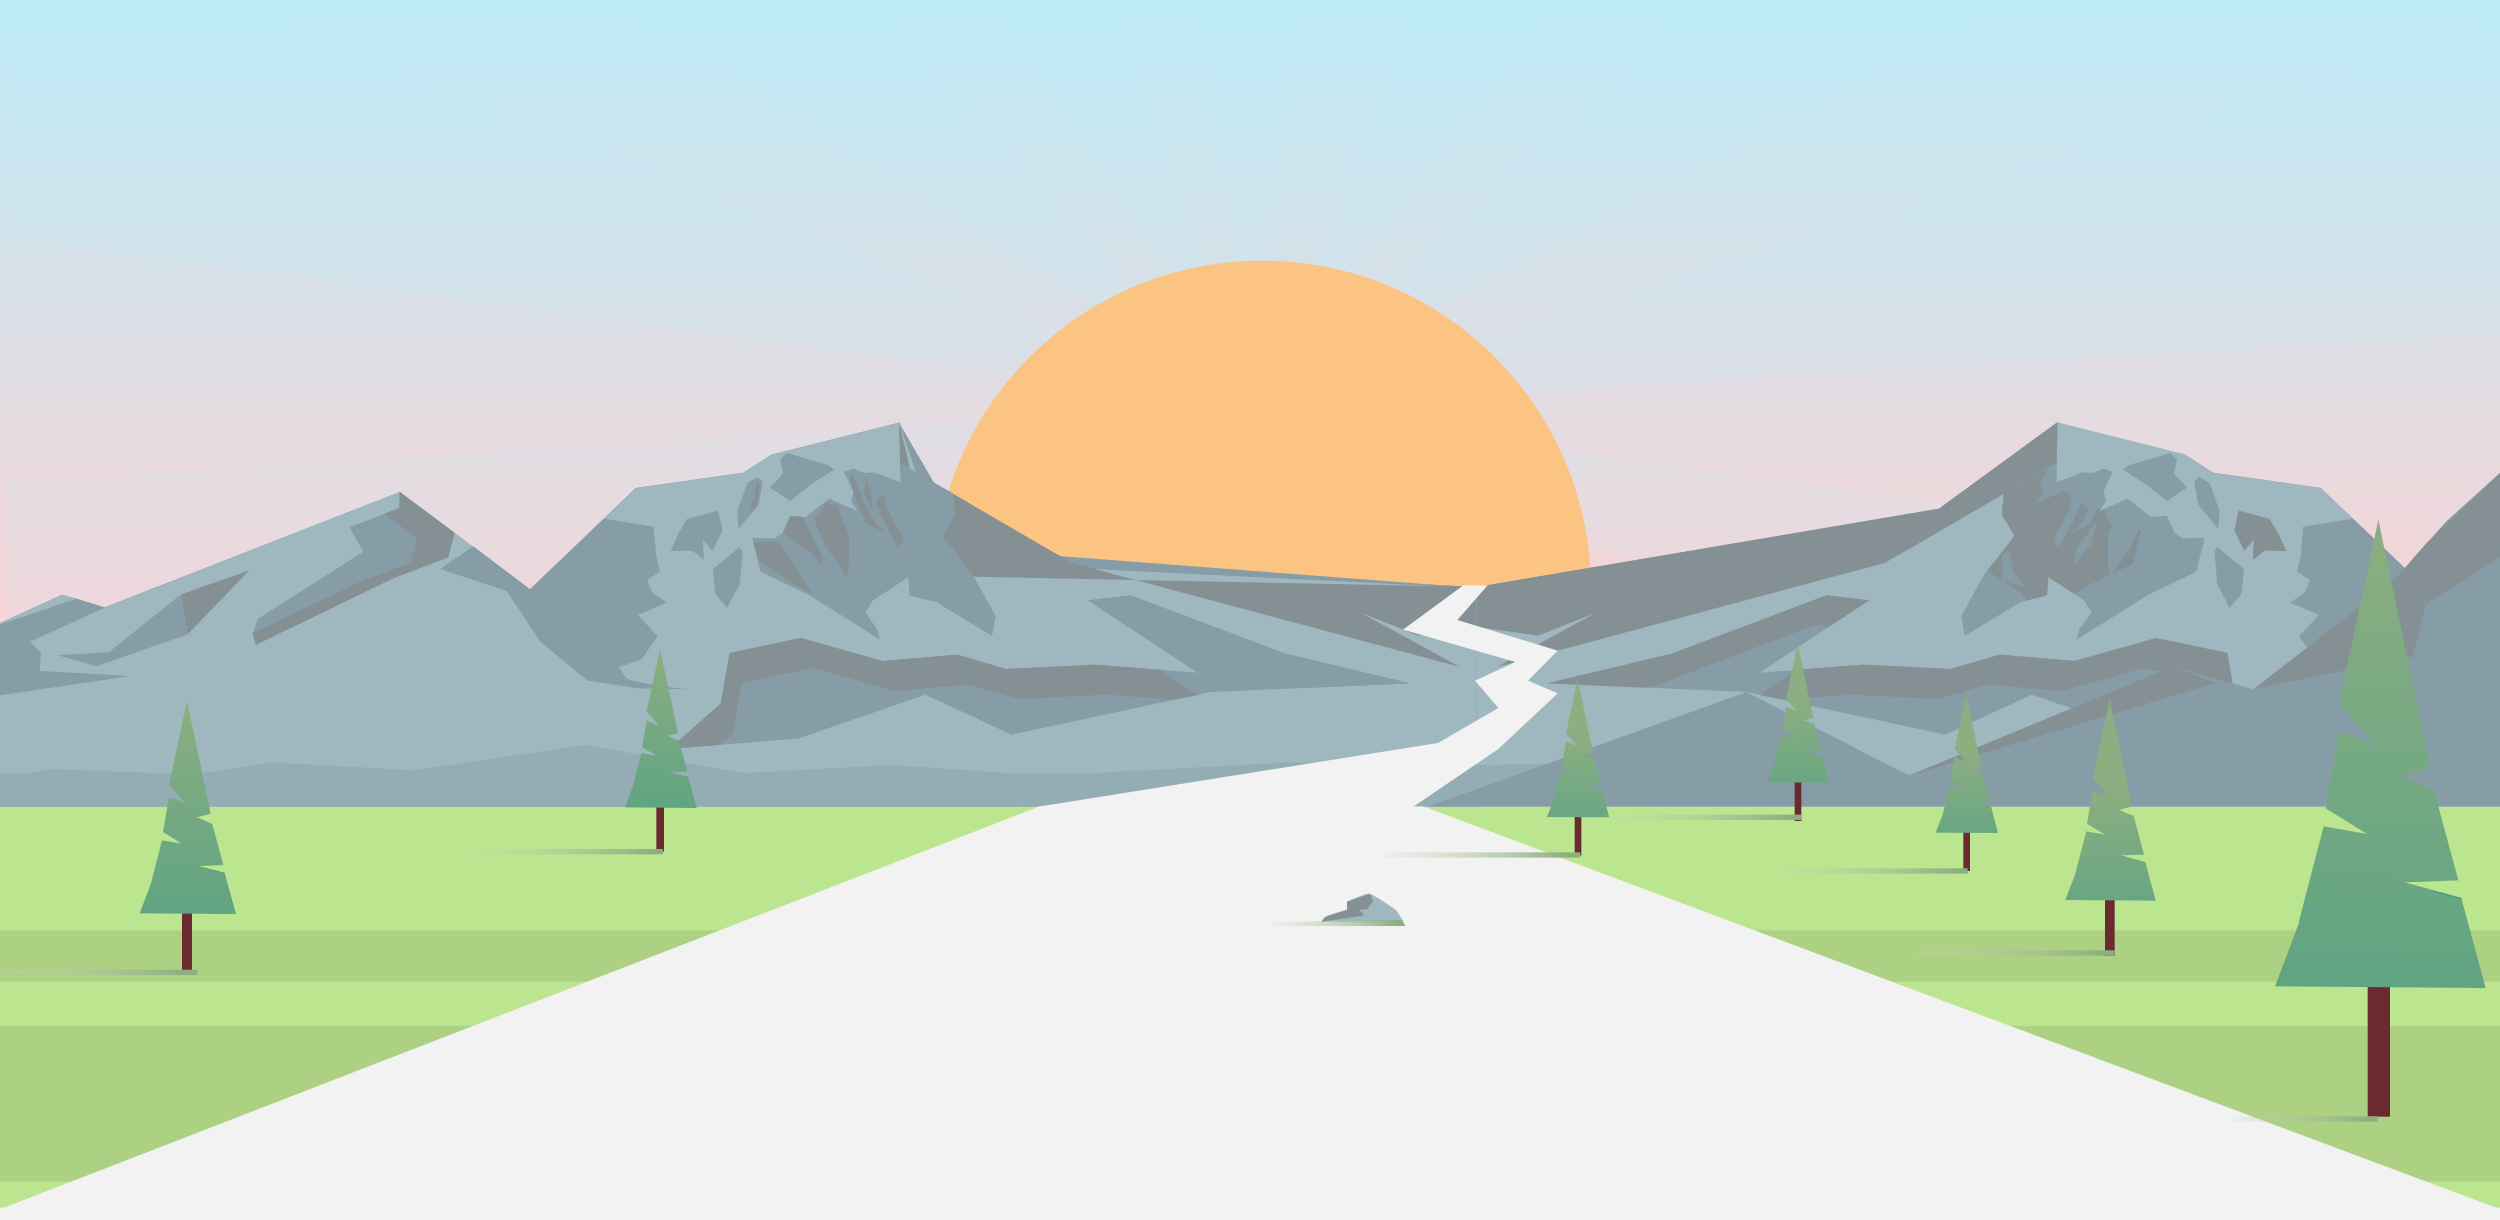 <?xml version="1.0" encoding="utf-8"?>
<!-- Generator: Adobe Illustrator 23.0.1, SVG Export Plug-In . SVG Version: 6.00 Build 0)  -->
<svg version="1.1" id="Layer_1" xmlns="http://www.w3.org/2000/svg" xmlns:xlink="http://www.w3.org/1999/xlink" x="0px" y="0px"
	 viewBox="0 0 750 366.1" style="enable-background:new 0 0 750 366.1;" xml:space="preserve">
<rect x="0" y="0" width="750" height="366.1" fill="#808080" stroke="none"/>
<style type="text/css">
	.st0{fill:url(#SVGID_1_);}
	.st1{opacity:0.13;fill:#BFF3FF;enable-background:new    ;}
	.st2{fill:#F2F2F2;}
	.st3{clip-path:url(#SVGID_3_);fill:#BCE58F;}
	.st4{clip-path:url(#SVGID_5_);fill:#ACD183;}
	.st5{clip-path:url(#SVGID_7_);fill:#ACD183;}
	.st6{clip-path:url(#SVGID_9_);fill:#FCC483;}
	.st7{clip-path:url(#SVGID_11_);}
	.st8{fill:#869CA6;}
	.st9{fill:#9FB8BF;}
	.st10{fill:#94ACB3;}
	.st11{fill:#849094;}
	.st12{clip-path:url(#SVGID_13_);}
	.st13{clip-path:url(#SVGID_15_);}
	.st14{clip-path:url(#SVGID_17_);fill:#869CA6;}
	.st15{clip-path:url(#SVGID_19_);fill:#849094;}
	.st16{clip-path:url(#SVGID_21_);fill:#849094;}
	.st17{clip-path:url(#SVGID_23_);}
	.st18{fill:#6B2A2F;}
	.st19{fill:url(#SVGID_24_);}
	.st20{fill:#4CA083;}
	.st21{clip-path:url(#SVGID_26_);}
	.st22{fill:url(#SVGID_27_);}
	.st23{clip-path:url(#SVGID_29_);}
	.st24{fill:url(#SVGID_30_);}
	.st25{clip-path:url(#SVGID_32_);}
	.st26{fill:url(#SVGID_33_);}
	.st27{clip-path:url(#SVGID_35_);}
	.st28{fill:url(#SVGID_36_);}
	.st29{clip-path:url(#SVGID_38_);}
	.st30{fill:url(#SVGID_39_);}
	.st31{clip-path:url(#SVGID_41_);}
	.st32{fill:url(#SVGID_42_);}
	.st33{clip-path:url(#SVGID_44_);fill:url(#SVGID_45_);}
	.st34{clip-path:url(#SVGID_47_);fill:url(#SVGID_48_);}
	.st35{clip-path:url(#SVGID_50_);fill:url(#SVGID_51_);}
	.st36{clip-path:url(#SVGID_53_);fill:url(#SVGID_54_);}
	.st37{clip-path:url(#SVGID_56_);fill:url(#SVGID_57_);}
	.st38{clip-path:url(#SVGID_59_);fill:url(#SVGID_60_);}
	.st39{clip-path:url(#SVGID_62_);fill:url(#SVGID_63_);}
	.st40{clip-path:url(#SVGID_65_);fill:#9FB8BF;}
	.st41{clip-path:url(#SVGID_67_);fill:#849094;}
	.st42{clip-path:url(#SVGID_69_);fill:url(#SVGID_70_);}
	.st43{clip-path:url(#SVGID_72_);fill:#F2F2F2;}
	.st44{clip-path:url(#SVGID_74_);fill:#F2F2F2;}
</style>
<g id="BACKGROUND">
	
		<linearGradient id="SVGID_1_" gradientUnits="userSpaceOnUse" x1="375" y1="156.674" x2="375" y2="415.053" gradientTransform="matrix(1 0 0 -1 0 368)">
		<stop  offset="0" style="stop-color:#FFD1D1"/>
		<stop  offset="1" style="stop-color:#AEF0FF"/>
	</linearGradient>
	<rect y="-31.7" class="st0" width="750" height="500"/>
	<path class="st1" d="M375.4,122.4L751.6,100V6L375.4,122.3L660.7-32.1H545.5L375.3,122.1L489.8-32.1H440l-64.9,154.2l17.8-154.2
		h-37.4L375,122l-51.3-154h-45.8l97,154.1L229-32.1h-93.4l239.1,154.2L1.6-25.5v96.5l373,51.2l-373,22.3v93.2l373-115.3L160.5,238.3
		H247l127.7-115.7l-85.9,115.7h37.4l48.7-115.7l-13.4,115.7h28.1L375,122.8l38.5,115.6h34.4l-72.7-115.6l109.4,115.6h70.1
		L375.3,122.6l292.5,115.7h83.8v-64.2L375.4,122.4z M375,122.4L375,122.4L375,122.4L375,122.4L375,122.4L375,122.4L375,122.4
		L375,122.4L375,122.4L375,122.4L375,122.4L375,122.4L375,122.4L375,122.4L375,122.4z"/>
</g>
<g id="OBJECTS">
	<rect x="-44.5" y="334.2" class="st2" width="902.7" height="159.2"/>
	<g>
		<g>
			<defs>
				<rect id="SVGID_2_" x="0" y="-32.1" width="750" height="401.1"/>
			</defs>
			<clipPath id="SVGID_3_">
				<use xlink:href="#SVGID_2_"  style="overflow:visible;"/>
			</clipPath>
			<rect x="0" y="194.4" class="st3" width="750" height="167.9"/>
		</g>
		<g>
			<defs>
				<rect id="SVGID_4_" x="0" y="-32.1" width="750" height="401.1"/>
			</defs>
			<clipPath id="SVGID_5_">
				<use xlink:href="#SVGID_4_"  style="overflow:visible;"/>
			</clipPath>
			<rect x="0" y="307.8" class="st4" width="750" height="46.7"/>
		</g>
		<g>
			<defs>
				<rect id="SVGID_6_" x="0" y="-32.1" width="750" height="401.1"/>
			</defs>
			<clipPath id="SVGID_7_">
				<use xlink:href="#SVGID_6_"  style="overflow:visible;"/>
			</clipPath>
			<rect x="0" y="279.1" class="st5" width="750" height="15.4"/>
		</g>
		<g>
			<defs>
				<rect id="SVGID_8_" x="0" y="-32.1" width="750" height="401.1"/>
			</defs>
			<clipPath id="SVGID_9_">
				<use xlink:href="#SVGID_8_"  style="overflow:visible;"/>
			</clipPath>
			<path class="st6" d="M477.3,176.8c0-54.4-44.1-98.6-98.6-98.6s-98.6,44.1-98.6,98.6c0,9,1.2,17.7,3.5,25.9h190.2
				C476.1,194.5,477.3,185.8,477.3,176.8z"/>
		</g>
		<g>
			<defs>
				<rect id="SVGID_10_" x="0" y="-32.1" width="750" height="401.1"/>
			</defs>
			<clipPath id="SVGID_11_">
				<use xlink:href="#SVGID_10_"  style="overflow:visible;"/>
			</clipPath>
			<g class="st7">
				<g>
					<g>
						<g>
							<path class="st8" d="M444,176.5L444,176.5L294.1,165c-1.4-0.1-2.6-0.9-3.3-2l-21.1-36.2l-38.3,9.6l-8.4,5.4l-32.3,4.6
								L159,176.8l-39.1-29.2l-88.5,34.6l-12.8-3.8L0,186.9v55.1h444V176.5z"/>
							<polygon class="st8" points="438,200.1 321.6,168.9 311.5,163.1 270,138.9 269.7,126.6 288.7,168.5 444,176.1 444,188.1 
								425.6,190.7 408.4,183.9 							"/>
						</g>
						<polygon class="st9" points="444,176.5 444,176.5 283.6,168.5 269.8,126.8 231.5,136.4 223.2,141.8 190.9,146.4 159,176.8 
							119.9,147.6 31.4,182.3 18.6,178.5 0,186.9 0,241.9 444,241.9 						"/>
						<g>
							<g>
								<polygon class="st10" points="0,232.1 0,241.9 305.6,241.9 315.5,232.1 								"/>
								<polygon class="st10" points="444,232.1 418.8,232.1 428.6,241.9 444,241.9 								"/>
							</g>
						</g>
						<polygon class="st11" points="438,200.1 321.6,168.9 311.5,163.1 270,138.9 269.7,126.6 280.6,172.8 444,176.1 444,188.1 
							425.6,190.7 408.4,183.9 						"/>
						<polygon class="st8" points="286,149.1 286.4,154.6 282.7,160.7 291.7,172.3 298.7,184.8 297.6,190.8 280.8,180.6 
							272.9,178.6 272.5,173.1 261.9,180.1 259.6,183.8 263.2,188.8 264,191.9 242.7,178.5 228.1,171.5 225.7,161.3 232.2,161.5 
							234.8,159.9 237.1,154.8 240.8,155.1 241.7,155.1 248.7,149.6 257.4,153.4 255.3,150.5 256,147.6 253.2,141.6 256,140.6 
							259.3,141.9 262.3,141.7 270.1,144.7 270,138.9 286,148.2 						"/>
						<g>
							<g>
								<polygon class="st8" points="291.9,176.2 291.6,172.1 291.7,172.3 294.2,176.8 								"/>
								<polygon class="st8" points="253.7,157.5 255.9,152.8 257.4,153.4 256.7,152.5 259.7,152.7 260.6,152.7 267.6,147.2 
									276.3,151 274.2,148.1 274.9,145.2 272.7,140.5 286,148.2 286,149.1 286.4,154.6 282.7,160.7 290.8,171.2 280.8,177.7 
									279.3,180.2 272.9,178.6 272.5,173.1 264.9,178.1 261.6,176.1 247.1,169.1 244.7,158.9 251.1,159.1 								"/>
							</g>
						</g>
						<polygon class="st11" points="246.7,169.6 246.7,167.1 240.8,155.1 237.1,154.8 234.8,159.9 243.1,165.8 						"/>
						<polygon class="st11" points="251.2,151.8 254.8,160.9 254.8,168.7 254,172.8 247.5,163.6 244.1,155.6 247.9,150.8 						"/>
						<polygon class="st8" points="257.9,156.3 260,163.6 265.1,169.8 264,164.4 						"/>
						<polygon class="st11" points="262.7,156.9 258.7,149.6 255.6,141.9 254.8,143.6 256.9,150.3 259.9,157.1 265.5,159.8 						
							"/>
						<polygon class="st11" points="265.6,149.6 266.1,152.6 271.1,161.8 269.5,164.3 264.9,155.9 262.8,150.9 264.8,148 						"/>
						<path class="st11" d="M259.9,143.3c0.2,0.2,1.4,4.6,1.4,4.6l0.5,5.1l-2.8-5L259.9,143.3z"/>
						<polygon class="st11" points="234,162.6 243.7,178.4 239.1,175.8 230.1,169.9 227.7,168.5 225.9,162.7 232.5,162.3 						"/>
						<path class="st8" d="M286.5,166.9c0,0.4,0,7.2,0,7.2l-7.2,2.1l3.5-4.4l1.7-6.9L286.5,166.9z"/>
						<polygon class="st8" points="291.2,173.8 292,180.6 293.7,186 289.9,183.2 290.3,178.2 289.5,171.6 						"/>
						<polygon class="st8" points="288.9,177 287.3,181.5 285.7,180.6 286.7,177.8 						"/>
						<polygon class="st8" points="222.8,165.5 221.9,175.3 218.1,182.4 214.5,178.1 213.9,170.7 221.9,164.1 						"/>
						<polygon class="st8" points="215.4,153.2 216.8,159.1 213.7,165.3 210.9,161.9 211.2,168 207.7,165.2 201.2,165.3 
							203.4,160.3 206.1,155.7 						"/>
						<polygon class="st8" points="236,135.9 248.5,139.6 250.3,140.9 243.6,145.1 237.1,150.3 230.9,146.3 234.9,142.1 234,137.9 
													"/>
						<polygon class="st8" points="228.8,144.4 227.6,151.5 221.6,158.7 221.2,153.3 224.3,144.8 227.3,143.1 						"/>
						<polygon class="st11" points="227.1,144.3 226.5,148.4 225,152.9 227,151.6 227.9,146.2 						"/>
						<polygon class="st8" points="181.2,155.6 196.1,158 196.8,166.4 198,171.5 194.1,174 195.6,177.6 200,180.8 191.4,184.5 
							197.3,190.9 192.4,197.9 185.6,200.1 188,203.7 196.4,205.7 206.6,206.8 191.1,206.5 176.1,204.1 162.1,192.5 152,177.3 
							132,170.7 142,163.9 159,176.8 						"/>
						<polygon class="st8" points="119.9,147.6 119.8,152.4 104.8,158.2 109,165.5 77.4,185.6 75.8,189.9 76.8,193.4 94.2,185 
							117.7,173.6 134.4,167.2 136.4,159.9 						"/>
						<polygon class="st11" points="82.9,186.6 106.5,175.2 123.2,168.8 125.2,161.5 115.3,154.1 119.8,152.4 119.9,147.6 
							136.4,159.9 134.4,167.2 117.7,173.6 94.2,185 76.8,193.4 75.8,190 						"/>
						<polygon class="st11" points="74.8,171.1 56.3,190.3 54.3,178.3 						"/>
						<polygon class="st8" points="17,196.5 28.9,199.9 56.3,190.3 54.3,178.3 32.6,195.7 						"/>
						<polygon class="st8" points="11.9,201.3 12.3,195.9 9,192.5 31.4,182.3 23,179.6 0,187.3 0,208.6 39.1,202.8 						"/>
						<polygon class="st8" points="326.4,180.1 359.2,201.8 328.2,199.4 301.8,200.7 287.2,196.4 264.8,198.3 240.2,191.4 
							218.9,195.9 216.2,211.1 200.8,224.7 239.7,221.5 277.6,208.4 303.4,220.4 363.2,207.6 422.9,205 385.6,196.1 339.2,178.6 
													"/>
						<g>
							<g>
								<polygon class="st11" points="347.8,200.9 359.3,208.5 352.3,209.9 331.9,208.4 305.4,209.7 290.8,205.4 268.4,207.3 
									243.8,200.4 222.5,204.9 219.8,220.1 216,223.4 200.8,224.7 216.2,211.1 218.9,195.9 240.2,191.4 264.8,198.3 287.2,196.4 
									301.8,200.7 328.2,199.4 								"/>
								<polygon class="st8" points="389.2,205.2 342.8,187.6 338.4,188.1 326.4,180.1 339.2,178.6 385.6,196.1 422.9,205 
									393.9,206.3 								"/>
							</g>
						</g>
						<polygon class="st10" points="314.4,232.7 267.6,229.5 222.8,231.9 175.5,223.5 123.9,231.1 81.5,228.7 58.3,232.3 
							14.3,230.7 0,233.8 0,240.2 31.6,236.7 86.1,237 132.7,233.5 175.4,228.7 215.7,235.1 249.3,233.8 272,233.2 314.5,236.9 
							319,232.4 						"/>
						<polygon class="st10" points="444.5,234.8 444,229.5 413.3,229.1 415.3,233.4 443.5,234.8 						"/>
						<path class="st10" d="M198.2,232.1c0,0-22-5.4-22.6-5.4c-0.6,0-31.4,5.4-32,5.5s-1.4,3.5,0,3.5s54.6-1,54.6-1V232.1z"/>
					</g>
				</g>
				<g>
					<g>
						<g>
							<polygon class="st8" points="728.1,176.8 696.2,146.4 663.9,141.8 655.5,136.4 617.3,126.8 582.2,152.6 443.1,176.5 
								443,176.5 443,241.9 750,241.9 750,160.5 							"/>
							<polygon class="st8" points="449,200.1 565.4,168.9 575.5,163.1 617,138.9 617.3,126.6 581.7,152.6 443,176.1 443,188.1 
								461.4,190.7 478.6,183.9 							"/>
						</g>
						<polygon class="st9" points="728.1,176.8 696.2,146.4 663.9,141.8 655.5,136.4 617.3,126.8 582.2,152.6 443.1,176.5 
							443,176.5 443,241.9 750,241.9 750,160.5 						"/>
						<g>
							<g>
								<rect x="443" y="232.1" class="st10" width="306.9" height="9.8"/>
							</g>
						</g>
						<polygon class="st11" points="449,200.1 565.4,168.9 575.5,163.1 617,138.9 617.3,126.6 581.7,152.6 443,176.1 443,188.1 
							461.4,190.7 478.6,183.9 						"/>
						<polygon class="st8" points="601,149.1 600.6,154.6 604.4,160.7 595.3,172.3 588.4,184.8 589.4,190.8 606.2,180.6 
							614.1,178.6 614.5,173.1 625.2,180.1 627.5,183.8 623.8,188.8 623,191.9 644.4,178.5 658.9,171.5 661.3,161.3 654.9,161.5 
							652.3,159.9 650,154.8 646.3,155.1 645.3,155.1 638.3,149.6 629.7,153.4 631.8,150.5 631,147.6 633.8,141.6 631,140.6 
							627.8,141.9 624.8,141.7 617,144.7 617,138.9 601.1,148.2 						"/>
						<g>
							<g>
								<polygon class="st8" points="595.2,176.2 595.5,172.1 595.3,172.3 592.8,176.8 								"/>
								<polygon class="st11" points="633.3,157.5 631.2,152.8 629.7,153.4 630.3,152.5 627.3,152.7 626.4,152.7 619.4,147.2 
									610.7,151 612.8,148.1 612.1,145.2 614.3,140.5 601.1,148.2 601,149.1 600.6,154.6 604.4,160.7 596.2,171.2 606.2,177.7 
									607.8,180.2 614.1,178.6 614.5,173.1 622.2,178.1 625.5,176.1 640,169.1 642.4,158.9 635.9,159.1 								"/>
							</g>
						</g>
						<polygon class="st8" points="640.4,169.6 640.4,167.1 646.3,155.1 650,154.8 652.3,159.9 644,165.8 						"/>
						<polygon class="st8" points="635.8,151.8 632.3,160.9 632.3,168.7 633,172.8 639.6,163.6 642.9,155.6 639.2,150.8 						"/>
						<polygon class="st8" points="629.2,156.3 627,163.6 622,169.8 623,164.4 						"/>
						<polygon class="st8" points="624.4,156.9 628.4,149.6 631.5,141.9 632.3,143.6 630.1,150.3 627.2,157.1 621.6,159.8 						"/>
						<polygon class="st8" points="621.5,149.6 620.9,152.6 616,161.8 617.6,164.3 622.1,155.9 624.3,150.9 622.3,148 						"/>
						<path class="st8" d="M627.1,143.3c-0.2,0.2-1.4,4.6-1.4,4.6l-0.5,5.1l2.8-5L627.1,143.3z"/>
						<polygon class="st8" points="653.1,162.6 643.3,178.4 648,175.8 656.9,169.9 659.4,168.5 661.2,162.7 654.5,162.3 						"/>
						<path class="st8" d="M600.5,166.9c0,0.4,0,7.2,0,7.2l7.2,2.1l-3.5-4.4l-1.7-6.9L600.5,166.9z"/>
						<polygon class="st8" points="595.8,173.8 595,180.6 593.3,186 597.2,183.2 596.8,178.2 597.6,171.6 						"/>
						<polygon class="st8" points="598.1,177 599.7,181.5 601.3,180.6 600.4,177.8 						"/>
						<polygon class="st8" points="664.3,165.5 665.2,175.3 668.9,182.4 672.5,178.1 673.2,170.7 665.2,164.1 						"/>
						<polygon class="st11" points="671.6,153.2 670.3,159.1 673.3,165.3 676.1,161.9 675.9,168 679.3,165.2 685.9,165.3 
							683.6,160.3 680.9,155.7 						"/>
						<polygon class="st8" points="651.1,135.9 638.5,139.6 636.8,140.9 643.5,145.1 650,150.3 656.1,146.3 652.1,142.1 
							653.1,137.9 						"/>
						<polygon class="st8" points="658.3,144.4 659.5,151.5 665.5,158.7 665.9,153.3 662.8,144.8 659.7,143.1 						"/>
						<polygon class="st8" points="659.9,144.3 660.6,148.4 662,152.9 660,151.6 659.1,146.2 						"/>
						<polygon class="st8" points="745.1,163.9 728.1,176.8 705.9,155.6 690.9,158 690.3,166.4 689.1,171.5 692.9,174 691.5,177.6 
							687.1,180.8 695.6,184.5 689.7,190.9 694.7,197.9 701.5,200.1 699.1,203.7 690.7,205.7 680.4,206.8 696,206.5 710.9,204.1 
							724.9,192.5 735.1,177.3 750,172.4 750,167.2 						"/>
						<polygon class="st8" points="560.7,180.1 527.9,201.8 558.8,199.4 585.2,200.7 599.9,196.4 622.3,198.3 646.8,191.4 
							668.2,195.9 670.8,211.1 686.3,224.7 647.4,221.5 609.5,208.4 583.6,220.4 523.9,207.6 464.1,205 501.5,196.1 547.9,178.6 
													"/>
						<g>
							<g>
								<polygon class="st11" points="539.3,200.9 527.8,208.5 534.7,209.9 555.2,208.4 581.6,209.7 596.3,205.4 618.7,207.3 
									643.2,200.4 664.6,204.9 667.2,220.1 671,223.4 686.3,224.7 670.8,211.1 668.2,195.9 646.8,191.4 622.3,198.3 599.9,196.4 
									585.2,200.7 558.8,199.4 								"/>
								<polygon class="st11" points="497.9,205.2 544.3,187.6 548.6,188.1 560.7,180.1 547.9,178.6 501.5,196.1 464.1,205 
									493.2,206.3 								"/>
							</g>
						</g>
						<polygon class="st10" points="711.5,223.5 664.3,231.9 619.5,229.5 572.7,232.7 500.7,228.7 443,229.5 442.5,234.8 
							443.6,234.8 500.7,231.9 571.3,237 615.1,233.2 637.8,233.8 671.4,235.1 711.6,228.7 750,233 750,229.2 						"/>
						<path class="st10" d="M688.8,232.1c0,0,22-5.4,22.6-5.4c0.6,0,31.4,5.4,32,5.5c0.6,0.1,1.4,3.5,0,3.5s-54.6-1-54.6-1
							L688.8,232.1L688.8,232.1z"/>
					</g>
				</g>
			</g>
		</g>
		<g>
			<defs>
				<rect id="SVGID_12_" x="0" y="-32.1" width="750" height="401.1"/>
			</defs>
			<clipPath id="SVGID_13_">
				<use xlink:href="#SVGID_12_"  style="overflow:visible;"/>
			</clipPath>
			<g class="st12">
				<polygon class="st2" points="-20.5,370.7 311.9,241.9 425.6,241.4 779.5,373.8 				"/>
			</g>
		</g>
		<g>
			<defs>
				<rect id="SVGID_14_" x="0" y="-32.1" width="750" height="401.1"/>
			</defs>
			<clipPath id="SVGID_15_">
				<use xlink:href="#SVGID_14_"  style="overflow:visible;"/>
			</clipPath>
			<g class="st13">
				<polygon class="st10" points="386.4,228.7 319,232.4 314.5,236.9 315.7,237 386.4,233.1 415.3,233.4 413.3,229.1 				"/>
				<polygon class="st10" points="315.5,232.1 305.6,241.9 428.6,241.9 418.8,232.1 				"/>
			</g>
		</g>
		<g>
			<defs>
				<rect id="SVGID_16_" x="0" y="-32.1" width="750" height="401.1"/>
			</defs>
			<clipPath id="SVGID_17_">
				<use xlink:href="#SVGID_16_"  style="overflow:visible;"/>
			</clipPath>
			<polygon class="st14" points="428.6,241.9 523.9,207.6 572.7,232.7 652,199.9 676,206.8 716.5,176.3 723.5,168 734,156.3 
				751.5,140.5 750,241.9 			"/>
		</g>
		<g>
			<defs>
				<rect id="SVGID_18_" x="0" y="-32.1" width="750" height="401.1"/>
			</defs>
			<clipPath id="SVGID_19_">
				<use xlink:href="#SVGID_18_"  style="overflow:visible;"/>
			</clipPath>
			<polygon class="st15" points="751.5,140.5 750,167.2 727.7,181.2 723.9,196.9 676,206.8 718.7,173.6 727.9,163 			"/>
		</g>
		<g>
			<defs>
				<rect id="SVGID_20_" x="0" y="-32.1" width="750" height="401.1"/>
			</defs>
			<clipPath id="SVGID_21_">
				<use xlink:href="#SVGID_20_"  style="overflow:visible;"/>
			</clipPath>
			<polygon class="st16" points="652,199.9 664.6,204.9 572.7,232.7 			"/>
		</g>
		<g>
			<defs>
				<rect id="SVGID_22_" x="0" y="-32.1" width="750" height="401.1"/>
			</defs>
			<clipPath id="SVGID_23_">
				<use xlink:href="#SVGID_22_"  style="overflow:visible;"/>
			</clipPath>
			<g class="st17">
				<rect x="710.3" y="280.6" class="st18" width="6.7" height="54.4"/>
				
					<linearGradient id="SVGID_24_" gradientUnits="userSpaceOnUse" x1="716.462" y1="213.561" x2="713.086" y2="12.752" gradientTransform="matrix(1 0 0 -1 0 368)">
					<stop  offset="0" style="stop-color:#8CAE81"/>
					<stop  offset="1" style="stop-color:#4EA083"/>
				</linearGradient>
				<polygon class="st19" points="738.4,269.4 721.4,264.7 737.5,264.1 730.2,237.1 720,232.9 729.1,230.4 713.5,155.9 701.7,211.2 
					712.7,223.6 701.7,219.3 697.7,242.5 710.1,250.2 697.1,247.9 689.7,276.3 689.7,276.9 682.5,295.9 745.7,296.4 				"/>
				<g>
					<polygon class="st20" points="738.6,269.9 738.4,269.4 730.3,267.2 728.7,267.2 					"/>
				</g>
			</g>
		</g>
		<g>
			<defs>
				<rect id="SVGID_25_" x="0" y="-32.1" width="750" height="401.1"/>
			</defs>
			<clipPath id="SVGID_26_">
				<use xlink:href="#SVGID_25_"  style="overflow:visible;"/>
			</clipPath>
			<g class="st21">
				<rect x="54.6" y="267" class="st18" width="3" height="24.8"/>
				
					<linearGradient id="SVGID_27_" gradientUnits="userSpaceOnUse" x1="57.435" y1="158.507" x2="55.897" y2="67.001" gradientTransform="matrix(1 0 0 -1 0 368)">
					<stop  offset="0" style="stop-color:#8CAE81"/>
					<stop  offset="1" style="stop-color:#4EA083"/>
				</linearGradient>
				<polygon class="st22" points="67.4,261.9 59.7,259.8 67,259.5 63.7,247.2 59.1,245.2 63.2,244.1 56.1,210.2 50.7,235.4 
					55.7,241 50.7,239.1 48.9,249.6 54.5,253.1 48.6,252.1 45.3,265 45.2,265.3 41.9,274 70.8,274.2 				"/>
				<g>
					<polygon class="st20" points="67.5,262.1 67.4,261.9 63.8,260.9 63,260.9 					"/>
				</g>
			</g>
		</g>
		<g>
			<defs>
				<rect id="SVGID_28_" x="0" y="-32.1" width="750" height="401.1"/>
			</defs>
			<clipPath id="SVGID_29_">
				<use xlink:href="#SVGID_28_"  style="overflow:visible;"/>
			</clipPath>
			<g class="st23">
				<rect x="196.9" y="237" class="st18" width="2.3" height="18.5"/>
				
					<linearGradient id="SVGID_30_" gradientUnits="userSpaceOnUse" x1="199.04" y1="173.88" x2="197.892" y2="105.569" gradientTransform="matrix(1 0 0 -1 0 368)">
					<stop  offset="0" style="stop-color:#8CAE81"/>
					<stop  offset="1" style="stop-color:#4EA083"/>
				</linearGradient>
				<polygon class="st24" points="206.5,233.2 200.7,231.6 206.2,231.4 203.7,222.3 200.3,220.8 203.4,219.9 198,194.6 194,213.4 
					197.8,217.7 194,216.2 192.6,224.1 196.9,226.7 192.4,225.9 189.9,235.6 189.9,235.8 187.5,242.2 209,242.4 				"/>
				<g>
					<polygon class="st20" points="206.6,233.4 206.5,233.2 203.8,232.5 203.2,232.5 					"/>
				</g>
			</g>
		</g>
		<g>
			<defs>
				<rect id="SVGID_31_" x="0" y="-32.1" width="750" height="401.1"/>
			</defs>
			<clipPath id="SVGID_32_">
				<use xlink:href="#SVGID_31_"  style="overflow:visible;"/>
			</clipPath>
			<g class="st25">
				<rect x="631.5" y="263.4" class="st18" width="2.9" height="23.3"/>
				
					<linearGradient id="SVGID_33_" gradientUnits="userSpaceOnUse" x1="632.321" y1="132.305" x2="633.82" y2="70.808" gradientTransform="matrix(1 0 0 -1 0 368)">
					<stop  offset="0" style="stop-color:#8CAE81"/>
					<stop  offset="1" style="stop-color:#4EA083"/>
				</linearGradient>
				<polygon class="st26" points="643.6,258.6 636.3,256.6 643.2,256.4 640.1,244.8 635.7,243 639.6,241.9 632.9,209.9 627.8,233.6 
					632.6,239 627.8,237.1 626.1,247.1 631.5,250.4 625.9,249.4 622.7,261.6 622.7,261.9 619.6,270 646.7,270.2 				"/>
			</g>
		</g>
		<g>
			<defs>
				<rect id="SVGID_34_" x="0" y="-32.1" width="750" height="401.1"/>
			</defs>
			<clipPath id="SVGID_35_">
				<use xlink:href="#SVGID_34_"  style="overflow:visible;"/>
			</clipPath>
			<g class="st27">
				<rect x="538.4" y="230.2" class="st18" width="2" height="16.1"/>
				
					<linearGradient id="SVGID_36_" gradientUnits="userSpaceOnUse" x1="538.927" y1="156.933" x2="539.96" y2="114.594" gradientTransform="matrix(1 0 0 -1 0 368)">
					<stop  offset="0" style="stop-color:#8CAE81"/>
					<stop  offset="1" style="stop-color:#4EA083"/>
				</linearGradient>
				<polygon class="st28" points="546.7,226.9 541.7,225.5 546.4,225.3 544.3,217.3 541.3,216.1 544,215.3 539.3,193.3 535.8,209.7 
					539.1,213.3 535.8,212.1 534.7,218.9 538.3,221.2 534.5,220.5 532.3,228.9 532.3,229.1 530.2,234.7 548.8,234.8 				"/>
			</g>
		</g>
		<g>
			<defs>
				<rect id="SVGID_37_" x="0" y="-32.1" width="750" height="401.1"/>
			</defs>
			<clipPath id="SVGID_38_">
				<use xlink:href="#SVGID_37_"  style="overflow:visible;"/>
			</clipPath>
			<g class="st29">
				<rect x="589" y="245.2" class="st18" width="2" height="16.1"/>
				
					<linearGradient id="SVGID_39_" gradientUnits="userSpaceOnUse" x1="589.507" y1="141.883" x2="590.54" y2="99.543" gradientTransform="matrix(1 0 0 -1 0 368)">
					<stop  offset="0" style="stop-color:#8CAE81"/>
					<stop  offset="1" style="stop-color:#4EA083"/>
				</linearGradient>
				<polygon class="st30" points="597.3,241.9 592.3,240.5 597,240.4 594.9,232.4 591.8,231.1 594.5,230.4 589.9,208.4 586.4,224.7 
					589.7,228.4 586.4,227.1 585.2,234 588.9,236.3 585.1,235.6 582.9,243.9 582.9,244.1 580.7,249.8 599.4,249.9 				"/>
			</g>
		</g>
		<g>
			<defs>
				<rect id="SVGID_40_" x="0" y="-32.1" width="750" height="401.1"/>
			</defs>
			<clipPath id="SVGID_41_">
				<use xlink:href="#SVGID_40_"  style="overflow:visible;"/>
			</clipPath>
			<g class="st31">
				<rect x="472.4" y="240.6" class="st18" width="2" height="16.1"/>
				
					<linearGradient id="SVGID_42_" gradientUnits="userSpaceOnUse" x1="472.887" y1="146.542" x2="473.92" y2="104.203" gradientTransform="matrix(1 0 0 -1 0 368)">
					<stop  offset="0" style="stop-color:#8CAE81"/>
					<stop  offset="1" style="stop-color:#4EA083"/>
				</linearGradient>
				<polygon class="st32" points="480.6,237.2 475.6,235.9 480.4,235.7 478.2,227.7 475.2,226.5 477.9,225.7 473.3,203.7 
					469.8,220.1 473.1,223.7 469.8,222.5 468.6,229.3 472.3,231.6 468.4,230.9 466.3,239.3 466.2,239.5 464.1,245.1 482.8,245.2 
									"/>
			</g>
		</g>
		<g>
			<defs>
				<rect id="SVGID_43_" x="0" y="-32.1" width="750" height="401.1"/>
			</defs>
			<clipPath id="SVGID_44_">
				<use xlink:href="#SVGID_43_"  style="overflow:visible;"/>
			</clipPath>
			
				<linearGradient id="SVGID_45_" gradientUnits="userSpaceOnUse" x1="631.294" y1="81.409" x2="566.403" y2="82.967" gradientTransform="matrix(1 0 0 -1 0 368)">
				<stop  offset="0" style="stop-color:#8CAE81"/>
				<stop  offset="1" style="stop-color:#D6DCC0;stop-opacity:0"/>
			</linearGradient>
			<rect x="575.2" y="285.1" class="st33" width="59.2" height="1.6"/>
		</g>
		<g>
			<defs>
				<rect id="SVGID_46_" x="0" y="-32.1" width="750" height="401.1"/>
			</defs>
			<clipPath id="SVGID_47_">
				<use xlink:href="#SVGID_46_"  style="overflow:visible;"/>
			</clipPath>
			
				<linearGradient id="SVGID_48_" gradientUnits="userSpaceOnUse" x1="711.015" y1="31.776" x2="663.139" y2="32.925" gradientTransform="matrix(1 0 0 -1 0 368)">
				<stop  offset="0" style="stop-color:#8CAE81"/>
				<stop  offset="1" style="stop-color:#D6DCC0;stop-opacity:0"/>
			</linearGradient>
			<rect x="669.6" y="334.9" class="st34" width="43.7" height="1.6"/>
		</g>
		<g>
			<defs>
				<rect id="SVGID_49_" x="0" y="-32.1" width="750" height="401.1"/>
			</defs>
			<clipPath id="SVGID_50_">
				<use xlink:href="#SVGID_49_"  style="overflow:visible;"/>
			</clipPath>
			
				<linearGradient id="SVGID_51_" gradientUnits="userSpaceOnUse" x1="56.051" y1="75.62" x2="-8.841" y2="77.177" gradientTransform="matrix(1 0 0 -1 0 368)">
				<stop  offset="0" style="stop-color:#8CAE81"/>
				<stop  offset="1" style="stop-color:#D6DCC0;stop-opacity:0"/>
			</linearGradient>
			<rect x="0" y="290.9" class="st35" width="59.2" height="1.6"/>
		</g>
		<g>
			<defs>
				<rect id="SVGID_52_" x="0" y="-32.1" width="750" height="401.1"/>
			</defs>
			<clipPath id="SVGID_53_">
				<use xlink:href="#SVGID_52_"  style="overflow:visible;"/>
			</clipPath>
			
				<linearGradient id="SVGID_54_" gradientUnits="userSpaceOnUse" x1="195.787" y1="111.84" x2="130.896" y2="113.397" gradientTransform="matrix(1 0 0 -1 0 368)">
				<stop  offset="0" style="stop-color:#8CAE81"/>
				<stop  offset="1" style="stop-color:#D6DCC0;stop-opacity:0"/>
			</linearGradient>
			<rect x="139.7" y="254.7" class="st36" width="59.2" height="1.6"/>
		</g>
		<g>
			<defs>
				<rect id="SVGID_55_" x="0" y="-32.1" width="750" height="401.1"/>
			</defs>
			<clipPath id="SVGID_56_">
				<use xlink:href="#SVGID_55_"  style="overflow:visible;"/>
			</clipPath>
			
				<linearGradient id="SVGID_57_" gradientUnits="userSpaceOnUse" x1="587.152" y1="106.079" x2="522.261" y2="107.637" gradientTransform="matrix(1 0 0 -1 0 368)">
				<stop  offset="0" style="stop-color:#8CAE81"/>
				<stop  offset="1" style="stop-color:#D6DCC0;stop-opacity:0"/>
			</linearGradient>
			<rect x="531.1" y="260.5" class="st37" width="59.2" height="1.6"/>
		</g>
		<g>
			<defs>
				<rect id="SVGID_58_" x="0" y="-32.1" width="750" height="401.1"/>
			</defs>
			<clipPath id="SVGID_59_">
				<use xlink:href="#SVGID_58_"  style="overflow:visible;"/>
			</clipPath>
			
				<linearGradient id="SVGID_60_" gradientUnits="userSpaceOnUse" x1="471.019" y1="110.85" x2="406.128" y2="112.407" gradientTransform="matrix(1 0 0 -1 0 368)">
				<stop  offset="0" style="stop-color:#8CAE81"/>
				<stop  offset="1" style="stop-color:#D6DCC0;stop-opacity:0"/>
			</linearGradient>
			<rect x="414.9" y="255.7" class="st38" width="59.2" height="1.6"/>
		</g>
		<g>
			<defs>
				<rect id="SVGID_61_" x="0" y="-32.1" width="750" height="401.1"/>
			</defs>
			<clipPath id="SVGID_62_">
				<use xlink:href="#SVGID_61_"  style="overflow:visible;"/>
			</clipPath>
			
				<linearGradient id="SVGID_63_" gradientUnits="userSpaceOnUse" x1="537.245" y1="122.15" x2="472.354" y2="123.707" gradientTransform="matrix(1 0 0 -1 0 368)">
				<stop  offset="0" style="stop-color:#8CAE81"/>
				<stop  offset="1" style="stop-color:#D6DCC0;stop-opacity:0"/>
			</linearGradient>
			<rect x="481.2" y="244.4" class="st39" width="59.2" height="1.6"/>
		</g>
		<g>
			<defs>
				<rect id="SVGID_64_" x="0" y="-32.1" width="750" height="401.1"/>
			</defs>
			<clipPath id="SVGID_65_">
				<use xlink:href="#SVGID_64_"  style="overflow:visible;"/>
			</clipPath>
			<path class="st40" d="M418.8,273c0,0-6.9-4.9-8.2-4.9s-6.5,2.4-6.5,2.4v2.4c0,0-6.5,1.6-7.1,2.6c-0.6,1-0.6,1-0.6,1h24.7
				L418.8,273z"/>
		</g>
		<g>
			<defs>
				<rect id="SVGID_66_" x="0" y="-32.1" width="750" height="401.1"/>
			</defs>
			<clipPath id="SVGID_67_">
				<use xlink:href="#SVGID_66_"  style="overflow:visible;"/>
			</clipPath>
			<polygon class="st41" points="411.1,268.1 411.9,270.4 410,272.9 407.6,272.9 409.3,274.6 396.3,276.6 397.8,275 404.1,273 
				404.1,270.5 			"/>
		</g>
		<g>
			<defs>
				<rect id="SVGID_68_" x="0" y="-32.1" width="750" height="401.1"/>
			</defs>
			<clipPath id="SVGID_69_">
				<use xlink:href="#SVGID_68_"  style="overflow:visible;"/>
			</clipPath>
			
				<linearGradient id="SVGID_70_" gradientUnits="userSpaceOnUse" x1="419.425" y1="90.663" x2="374.536" y2="91.741" gradientTransform="matrix(1 0 0 -1 0 368)">
				<stop  offset="0" style="stop-color:#8CAE81"/>
				<stop  offset="1" style="stop-color:#D6DCC0;stop-opacity:0"/>
			</linearGradient>
			<polygon class="st42" points="420.6,276 421.6,277.8 380.6,277.8 382.6,276.6 			"/>
		</g>
		<g>
			<defs>
				<rect id="SVGID_71_" x="0" y="-32.1" width="750" height="401.1"/>
			</defs>
			<clipPath id="SVGID_72_">
				<use xlink:href="#SVGID_71_"  style="overflow:visible;"/>
			</clipPath>
			<polygon class="st43" points="310.2,242.2 433.8,222.5 449.5,224.7 423.7,242.2 			"/>
		</g>
		<g>
			<defs>
				<rect id="SVGID_73_" x="0" y="-32.1" width="750" height="401.1"/>
			</defs>
			<clipPath id="SVGID_74_">
				<use xlink:href="#SVGID_73_"  style="overflow:visible;"/>
			</clipPath>
			<polyline class="st44" points="449.5,224.7 467.3,208 458.4,204.2 467.3,195.2 437.2,186 446.3,175.6 439,175.6 420.9,188.9 
				454.6,198.6 442.5,204.2 449.5,212.4 431.4,222.9 447.5,224.7 			"/>
		</g>
		<g>
			<defs>
				<rect id="SVGID_75_" x="0" y="-32.1" width="750" height="401.1"/>
			</defs>
			<clipPath id="SVGID_76_">
				<use xlink:href="#SVGID_75_"  style="overflow:visible;"/>
			</clipPath>
		</g>
		<g>
			<defs>
				<rect id="SVGID_77_" x="0" y="-32.1" width="750" height="401.1"/>
			</defs>
			<clipPath id="SVGID_78_">
				<use xlink:href="#SVGID_77_"  style="overflow:visible;"/>
			</clipPath>
		</g>
		<g>
			<defs>
				<rect id="SVGID_79_" x="0" y="-32.1" width="750" height="401.1"/>
			</defs>
			<clipPath id="SVGID_80_">
				<use xlink:href="#SVGID_79_"  style="overflow:visible;"/>
			</clipPath>
		</g>
		<g>
			<defs>
				<rect id="SVGID_81_" x="0" y="-32.1" width="750" height="401.1"/>
			</defs>
			<clipPath id="SVGID_82_">
				<use xlink:href="#SVGID_81_"  style="overflow:visible;"/>
			</clipPath>
		</g>
		<g>
			<defs>
				<rect id="SVGID_83_" x="0" y="-32.1" width="750" height="401.1"/>
			</defs>
			<clipPath id="SVGID_84_">
				<use xlink:href="#SVGID_83_"  style="overflow:visible;"/>
			</clipPath>
		</g>
	</g>
</g>
<g id="DESIGNED_BY_FREEPIK">
</g>
</svg>

